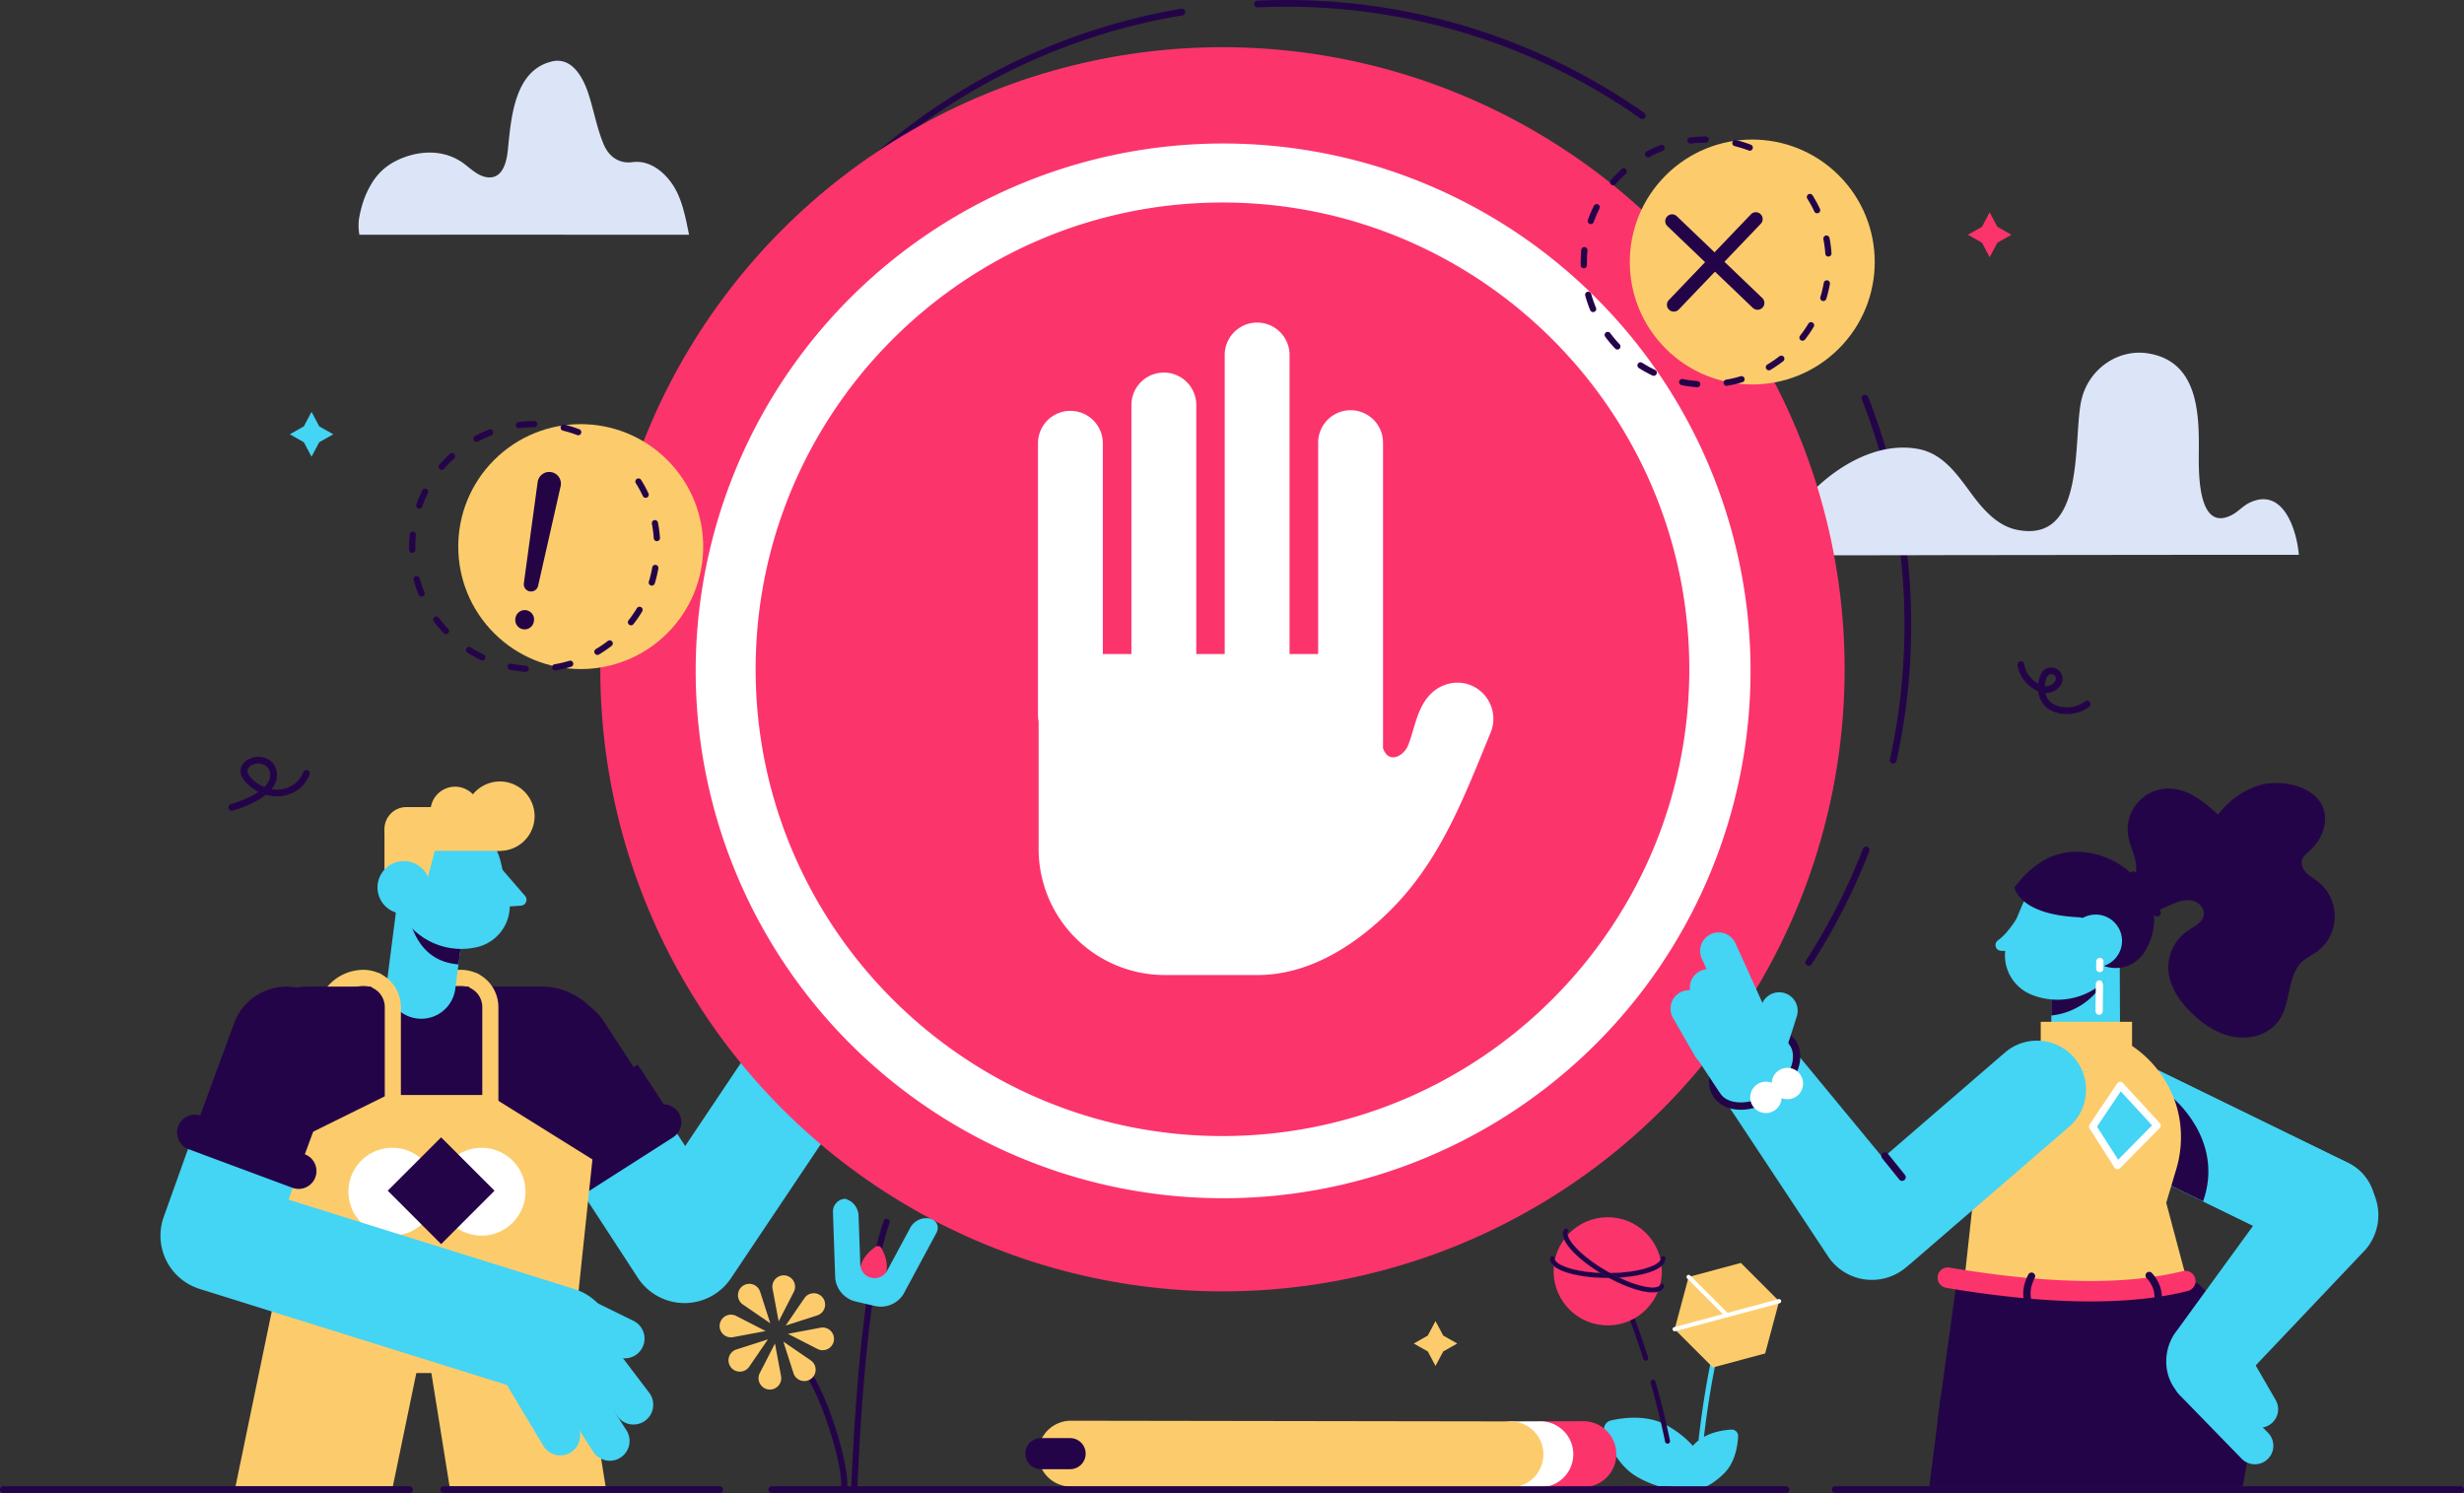 <svg xmlns="http://www.w3.org/2000/svg" viewBox="0 0 1981.44 1200.77"><rect x="0" y="0" width="1981.44" height="1200.77" fill="#333333" stroke="none"/><defs><style>.cls-1{fill:#44d4f4;}.cls-2{fill:#240448;}.cls-3{fill:#fc346c;}.cls-4{fill:#fccc6c;}.cls-5{fill:#fff;}.cls-6{fill:#dce5f7;}.cls-7{fill:#240444;}</style></defs><g id="Capa_2" data-name="Capa 2"><g id="_ÎÓÈ_1" data-name="—ÎÓÈ_1"><path class="cls-1" d="M1340.4,1146.33c22.43,12.57,35.37,32.11,28.91,43.63s-29.88,10.68-52.31-1.89c-15.51-8.7-23.4-26.25-26.79-36.24a7.28,7.28,0,0,1,5.3-9.45C1305.8,1140.06,1324.88,1137.63,1340.4,1146.33Z"/><path class="cls-1" d="M1386.71,1184.7c-12.66,12.83-28.28,18-34.87,11.46s-1.68-22.19,11-35c8.76-8.88,22.09-11,29.47-11.39a5.1,5.1,0,0,1,5.41,5.33C1397.37,1162.46,1395.47,1175.82,1386.71,1184.7Z"/><path class="cls-2" d="M1341,1161.07a2,2,0,0,1-2-1.61c-3.22-15.63-7.14-31.55-11.65-47.3a2,2,0,0,1,3.86-1.1c4.54,15.84,8.48,31.86,11.72,47.59a2,2,0,0,1-1.56,2.38A1.9,1.9,0,0,1,1341,1161.07Z"/><path class="cls-2" d="M1323.46,1094.36a2,2,0,0,1-1.92-1.4c-18.86-59.12-40.3-97.85-40.51-98.24a2,2,0,1,1,3.5-2c.22.38,21.85,39.44,40.84,99a2,2,0,0,1-1.3,2.53A2.15,2.15,0,0,1,1323.46,1094.36Z"/><circle class="cls-3" cx="1292.89" cy="1022.48" r="43.51" transform="translate(167.26 2226.63) rotate(-85.27)"/><path class="cls-1" d="M1368,1159.47l-.24,0a2,2,0,0,1-1.76-2.22c5.43-47.11,14-87.7,25.62-120.64a2,2,0,1,1,3.79,1.33c-11.47,32.66-20,72.95-25.42,119.77A2,2,0,0,1,1368,1159.47Z"/><polygon class="cls-4" points="1430.72 1046.49 1399.95 1015.72 1357.93 1026.98 1346.67 1069.01 1377.43 1099.77 1419.46 1088.51 1430.72 1046.49"/><path class="cls-5" d="M1292.89,1027.52c-22.45,0-46.3-5.37-46.3-15.32a1.69,1.69,0,0,1,3.38,0c0,5.65,17.63,11.94,42.92,11.94s42.91-6.29,42.91-11.94a1.7,1.7,0,0,1,3.39,0C1339.19,1022.15,1315.33,1027.52,1292.89,1027.52Z"/><path class="cls-2" d="M1292.89,1027.84c-22.6,0-46.62-5.48-46.62-15.64a2,2,0,0,1,4,0c0,4.85,16.21,11.62,42.6,11.62s42.6-6.77,42.6-11.62a2,2,0,1,1,4,0C1339.5,1022.36,1315.49,1027.84,1292.89,1027.84Z"/><path class="cls-5" d="M1328.94,1039.12a40.09,40.09,0,0,1-8.86-1.16c-8.75-2-19.32-6.46-29.79-12.49-19.44-11.21-37.42-27.78-32.45-36.4a1.69,1.69,0,0,1,2.93,1.69c-2.82,4.89,9.31,19.14,31.21,31.78,10.18,5.87,20.43,10.18,28.86,12.12,7.45,1.72,12.93,1.33,14.28-1a1.69,1.69,0,0,1,2.93,1.69C1336.6,1037.85,1333.5,1039.12,1328.94,1039.12Z"/><path class="cls-2" d="M1328.93,1039.44a40.66,40.66,0,0,1-8.93-1.17c-8.77-2-19.38-6.48-29.86-12.53-19.58-11.29-37.65-28-32.57-36.83a2,2,0,0,1,3.48,2c-2.43,4.2,8.23,18.16,31.09,31.34,10.16,5.86,20.37,10.15,28.77,12.09,8.74,2,12.93.88,13.94-.86a2,2,0,1,1,3.48,2C1336.82,1038.11,1333.62,1039.44,1328.93,1039.44Z"/><path class="cls-5" d="M1346.67,1070.7a1.7,1.7,0,0,1-.44-3.33l84-22.52a1.69,1.69,0,0,1,.88,3.27l-84.05,22.52A1.72,1.72,0,0,1,1346.67,1070.7Z"/><path class="cls-5" d="M1388.69,1059.44a1.68,1.68,0,0,1-1.19-.5l-30.77-30.76a1.69,1.69,0,0,1,2.4-2.39l30.76,30.76a1.7,1.7,0,0,1-1.2,2.89Z"/><path class="cls-2" d="M1320.54,95.67a2.63,2.63,0,0,1-1.55-.5A494.59,494.59,0,0,0,1033.86,5.44c-7.46,0-15,.17-22.45.49a2.72,2.72,0,1,1-.24-5.43c7.52-.33,15.15-.5,22.69-.5A499.91,499.91,0,0,1,1322.1,90.72a2.72,2.72,0,0,1-1.56,5Z"/><path class="cls-2" d="M1033.86,1006.08A503.09,503.09,0,0,1,949.89,7a2.72,2.72,0,1,1,.91,5.36C710.59,52.7,536.26,259.07,536.26,503c0,274.38,223.22,497.61,497.6,497.61a2.72,2.72,0,1,1,0,5.43Z"/><path class="cls-2" d="M1454.5,776.76a2.68,2.68,0,0,1-1.47-.44,2.72,2.72,0,0,1-.81-3.76,496.83,496.83,0,0,0,45.89-90,2.72,2.72,0,0,1,5.07,2,502.56,502.56,0,0,1-46.39,91A2.71,2.71,0,0,1,1454.5,776.76Z"/><path class="cls-2" d="M1522.42,614.11a2.44,2.44,0,0,1-.59-.07,2.71,2.71,0,0,1-2.06-3.24A500.87,500.87,0,0,0,1531.46,503a495.4,495.4,0,0,0-34.24-181.78,2.72,2.72,0,0,1,5.06-2A500.85,500.85,0,0,1,1536.9,503,505.9,505.9,0,0,1,1525.07,612,2.72,2.72,0,0,1,1522.42,614.11Z"/><path class="cls-4" d="M260.78,899.75a6.48,6.48,0,0,1-6.48-6.48V818a38.07,38.07,0,0,1,38-38,30.17,30.17,0,0,1,13.74,3.32,6.48,6.48,0,0,1-5.93,11.52,16.88,16.88,0,0,0-7.81-1.88A25.09,25.09,0,0,0,267.26,818v75.27A6.48,6.48,0,0,1,260.78,899.75Z"/><path class="cls-4" d="M339.19,899.75a6.48,6.48,0,0,1-6.47-6.48V780h38a30.17,30.17,0,0,1,13.74,3.32,6.48,6.48,0,1,1-5.93,11.52,16.85,16.85,0,0,0-7.81-1.88H345.67V893.27A6.48,6.48,0,0,1,339.19,899.75Z"/><polygon class="cls-4" points="338.75 1053.63 338.96 1054.91 341.6 1071.37 361.52 1195.42 486.99 1195.42 461.07 1033.98 338.75 1053.63"/><polygon class="cls-4" points="189.4 1195.42 315.91 1195.42 341.6 1071.37 344.76 1056.12 338.96 1054.91 223.44 1031.01 189.4 1195.42"/><path class="cls-1" d="M550.48,1048h-.28a44.87,44.87,0,0,1-37.31-20.36L461.61,949a44.88,44.88,0,0,1,75.19-49L551,921.71,662.46,755.36a44.88,44.88,0,1,1,74.57,50L587.77,1028.08A44.88,44.88,0,0,1,550.48,1048Z"/><rect class="cls-2" x="440.04" y="876.4" width="89.76" height="52.3" transform="matrix(0.84, -0.55, 0.55, 0.84, -414.26, 411.41)"/><path class="cls-2" d="M455.23,967a14.37,14.37,0,0,1-7.75-26.47l78.32-50.06a14.36,14.36,0,1,1,15.47,24.2L463,964.72A14.28,14.28,0,0,1,455.23,967Z"/><path class="cls-2" d="M470.68,925.53A44.85,44.85,0,0,1,433,905.16l-22.15-34a44.88,44.88,0,1,1,75.18-49l22.16,34a44.89,44.89,0,0,1-37.55,69.4Z"/><path class="cls-4" d="M391.54,1104.25H294a53.86,53.86,0,0,1,0-107.71h97.58a53.86,53.86,0,1,1,0,107.71Z"/><path class="cls-2" d="M225.48,1037.22H457.57l31.95-179.34a54.79,54.79,0,0,0-53.93-64.4H247.46a54.79,54.79,0,0,0-53.94,64.4Z"/><polygon class="cls-4" points="220.46 1063.52 462.59 1063.52 476.42 932.5 393.27 880.65 311.58 880.65 206.63 932.5 220.46 1063.52"/><path class="cls-1" d="M335.24,819.11a27.58,27.58,0,0,0,30.89-23.87l2.53-19.63L370,765.5l4.45-34.72,2.12-16.49a27.6,27.6,0,0,0-23.86-30.9,28.35,28.35,0,0,0-3.56-.22,27.57,27.57,0,0,0-27.35,24.09L318.59,732l-4.31,33.53-2.91,22.71A27.61,27.61,0,0,0,335.24,819.11Z"/><path class="cls-2" d="M327.38,732.49c5.2,24,16.87,41.23,41.28,43.12L370,765.5l4.45-34.72,2.12-16.49a27.6,27.6,0,0,0-23.86-30.9,28.35,28.35,0,0,0-3.56-.22,27.57,27.57,0,0,0-27.35,24.09Z"/><path class="cls-1" d="M383.57,761.73h0a34.06,34.06,0,0,0,25.49-40.88l-6.38-27.51a44.88,44.88,0,0,0-53.86-33.59h0a44.88,44.88,0,0,0-33.59,53.86l1.49,6.43A55.71,55.71,0,0,0,383.57,761.73Z"/><path class="cls-1" d="M399.53,694.3l22.7,26.23a4.75,4.75,0,0,1-3.3,7.85l-19.52,1.24Z"/><circle class="cls-4" cx="402.01" cy="656.38" r="27.92" transform="translate(-266.97 275.7) rotate(-28.87)"/><circle class="cls-4" cx="364.54" cy="655.97" r="19.74" transform="matrix(0.29, -0.96, 0.96, 0.29, -369.47, 812.22)"/><path class="cls-4" d="M326.77,684.3h72.76a17.58,17.58,0,0,0,17.59-17.59h0a17.59,17.59,0,0,0-17.59-17.59H326.77a17.59,17.59,0,0,0-17.59,17.59h0A17.58,17.58,0,0,0,326.77,684.3Z"/><polygon class="cls-4" points="309.18 719.2 340.59 719.2 354.19 666.56 309.18 666.56 309.18 719.2"/><circle class="cls-1" cx="324.74" cy="713.7" r="21.18" transform="translate(-153.97 92.69) rotate(-13.16)"/><polygon class="cls-1" points="365.85 1040.28 360.75 1086.75 344.45 1086.75 365.85 1040.28"/><path class="cls-4" d="M360.75,1089.69h-16.3a2.94,2.94,0,1,1,0-5.88h13.66l4.81-43.85a2.95,2.95,0,0,1,5.86.64l-5.11,46.47A2.94,2.94,0,0,1,360.75,1089.69Z"/><path class="cls-1" d="M463.09,1058.73h0Z"/><path class="cls-2" d="M463.09,1061.68H408a2.95,2.95,0,0,1,0-5.89h55.14a2.95,2.95,0,1,1,0,5.89Z"/><circle class="cls-5" cx="387.29" cy="958.41" r="35.33" transform="translate(-227.38 127.31) rotate(-14.48)"/><circle class="cls-5" cx="315.49" cy="958.41" r="35.33" transform="translate(-214.87 100.04) rotate(-13.49)"/><rect class="cls-2" x="324.37" y="927.28" width="60.72" height="60.72" transform="translate(1282.72 1383.96) rotate(135)"/><path class="cls-1" d="M726.91,805.71a15.9,15.9,0,0,1-13.16-24.8l36.82-54.5a15.9,15.9,0,1,1,26.35,17.8l-36.82,54.5A15.87,15.87,0,0,1,726.91,805.71Z"/><path class="cls-1" d="M710.16,778.25a15.91,15.91,0,0,1-13.47-24.33L737.29,689a15.9,15.9,0,0,1,27,16.86l-40.59,64.92A15.88,15.88,0,0,1,710.16,778.25Z"/><path class="cls-1" d="M687.1,763.84a15.91,15.91,0,0,1-14.05-23.32l29.21-55.41a15.9,15.9,0,1,1,28.13,14.83l-29.21,55.41A15.91,15.91,0,0,1,687.1,763.84Z"/><path class="cls-1" d="M676.7,779.83a15.89,15.89,0,0,1-12.92-6.62l-16.31-22.7a15.9,15.9,0,0,1,4.95-23l24.44-14.14a15.9,15.9,0,0,1,15.92,27.53l-9.24,5.35,6.06,8.44a15.9,15.9,0,0,1-12.9,25.18Z"/><path class="cls-1" d="M701.72,781.57a2.68,2.68,0,0,1-.62-.07,2.94,2.94,0,0,1-2.26-3.49c0-.14,1.54-7.87-3-14.53-3.31-4.92-9.1-8.16-17.19-9.64a2.94,2.94,0,0,1-1.22-5.26l12.39-9.16A13.2,13.2,0,0,0,682,715.61h-1.91a2.95,2.95,0,0,1,0-5.89H682a19.09,19.09,0,0,1,11.35,34.43l-7.4,5.47c6.61,2.19,11.59,5.76,14.86,10.65a26.71,26.71,0,0,1,3.77,19A3,3,0,0,1,701.72,781.57Z"/><path class="cls-4" d="M400.78,899.75H339.19a6.48,6.48,0,0,1,0-13h48.64V810a17.05,17.05,0,0,0-9.29-15.21,6.48,6.48,0,0,1,5.93-11.52A30,30,0,0,1,400.78,810Z"/><path class="cls-4" d="M315.89,899.75a6.48,6.48,0,0,1-6.47-6.48V810a17.05,17.05,0,0,0-9.29-15.21,6.48,6.48,0,1,1,5.93-11.52A30,30,0,0,1,322.37,810v83.24A6.48,6.48,0,0,1,315.89,899.75Z"/><path class="cls-1" d="M448.49,1124.44a45,45,0,0,1-13.4-2l-274.54-85.81a44.88,44.88,0,0,1-28.87-58l24.43-68.22a44.88,44.88,0,0,1,84.51,30.25L232,964.86l229.92,71.86a44.88,44.88,0,0,1-13.38,87.72Z"/><rect class="cls-2" x="181.23" y="856.1" width="52.3" height="89.76" transform="translate(-709.86 785.03) rotate(-69.83)"/><path class="cls-2" d="M216.39,921.32A44.92,44.92,0,0,1,174.27,861l14-38.08a44.88,44.88,0,0,1,84.25,31l-14,38.07A44.9,44.9,0,0,1,216.39,921.32Z"/><path class="cls-2" d="M240.17,956.19a14.4,14.4,0,0,1-5-.9l-83.82-31.16a14.37,14.37,0,0,1,10-26.93l83.81,31.16a14.37,14.37,0,0,1-5,27.83Z"/><path class="cls-1" d="M450.59,1170.53a15.89,15.89,0,0,1-13.65-7.74l-33.8-56.42A15.9,15.9,0,0,1,430.42,1090l33.8,56.42a15.92,15.92,0,0,1-13.63,24.08Z"/><path class="cls-1" d="M490.4,1174.81a15.88,15.88,0,0,1-13.36-7.26l-41.64-64.26A15.9,15.9,0,0,1,462.09,1086l41.64,64.26a15.91,15.91,0,0,1-13.33,24.55Z"/><path class="cls-1" d="M509.42,1145.68a15.87,15.87,0,0,1-12.68-6.3l-37.84-49.92a15.9,15.9,0,1,1,25.34-19.21l37.84,49.92a15.91,15.91,0,0,1-12.66,25.51Z"/><path class="cls-1" d="M502.39,1092.47a15.76,15.76,0,0,1-7-1.63L459.05,1073a15.9,15.9,0,1,1,14-28.55l36.35,17.83a15.9,15.9,0,0,1-7,30.18Z"/><path class="cls-6" d="M1809.17,404.22c-5.49,2.58-9.27,7.35-14.67,10.09-28,14.19-26.4-37-26.29-51.82.25-31.15-1.1-71.18-39.84-78.12-24.7-4.42-48.36,12.12-54.39,36.5-7.55,30.52,4.57,117-52.29,105.17-15.14-3.14-26.42-15.6-35.64-28-11.68-15.72-23.1-33.26-43.77-37-31.33-5.65-63,12.44-84.43,33.86-14.27,14.24-25.47,32.54-32.65,51.38a3.18,3.18,0,0,1-.14.37l60.53-.07q40.11,0,80.23-.13c22.81,0,282.82-.38,282.82-.2C1847.05,427,1836.38,391.41,1809.17,404.22Z"/><path class="cls-6" d="M554.09,188.8s-213.7-.1-213.93,0H289a43.76,43.76,0,0,1-.57-10h0c0-.27,0-.54.05-.81s0-.45,0-.52a91.41,91.41,0,0,1,2.95-13.19A71.56,71.56,0,0,1,299.21,147a46.74,46.74,0,0,1,15.94-15.81,63.34,63.34,0,0,1,21-7.67c12.13-2.09,24.7-.28,35.31,6.94,6.38,4.35,12.28,11.06,20.32,12.1,12.29,1.6,15.53-11.93,16.53-21.3C411,96,413.09,56.68,443.86,49.42a17.6,17.6,0,0,1,13.94,2.22c7.65,4.81,12.49,15,15.26,23.38,4.46,13.52,6.91,28.17,12.48,41.26,4.13,9.69,12.32,15.57,23.08,14.13a25.8,25.8,0,0,1,10.43.75c7.66,2.14,14.38,7.56,19.44,14a52.19,52.19,0,0,1,4.76,7.21C549.16,163.15,551.68,176.74,554.09,188.8Z"/><path class="cls-2" d="M578.68,1200.77h-222a2.72,2.72,0,1,1,0-5.44h222a2.72,2.72,0,1,1,0,5.44Z"/><path class="cls-2" d="M1978.72,1200.77H1475.83a2.72,2.72,0,1,1,0-5.44h502.89a2.72,2.72,0,0,1,0,5.44Z"/><path class="cls-2" d="M1436.21,1200.77H1305.72a2.72,2.72,0,0,1,0-5.44h130.49a2.72,2.72,0,1,1,0,5.44Z"/><path class="cls-2" d="M1662,574.32c-9.36,0-18.48-4.19-21.74-13.23a22.66,22.66,0,0,1-1.17-5.08,28.1,28.1,0,0,1-10.46-7.79,25.12,25.12,0,0,1-6.2-13.47,2.72,2.72,0,0,1,5.42-.49,19.86,19.86,0,0,0,4.9,10.42,24.92,24.92,0,0,0,6.34,5.3,26.89,26.89,0,0,1,.42-2.77c.84-4.25,2.5-7.15,5.07-8.85a9.07,9.07,0,0,1,13.9,9.35,11,11,0,0,1-3.48,5.83,13.84,13.84,0,0,1-10.18,3.79,16.27,16.27,0,0,0,.56,1.91c3.6,10,16.48,11,24.48,8.44l.81-.27a20.79,20.79,0,0,0,6-3.28,2.72,2.72,0,0,1,3.4,4.25,26.27,26.27,0,0,1-7.56,4.15l-1,.34A31.7,31.7,0,0,1,1662,574.32Zm-17.61-22.48.57,0a8.31,8.31,0,0,0,6.36-2.35,5.75,5.75,0,0,0,1.83-2.91,3.63,3.63,0,0,0-5.56-3.74c-1.29.85-2.21,2.66-2.75,5.38A25.07,25.07,0,0,0,1644.36,551.84Z"/><path class="cls-2" d="M186.4,652.07a2.72,2.72,0,0,1-.78-5.33c4.51-1.34,14.64-4.71,22.24-9.92a34.82,34.82,0,0,1-10.08-7.61c-3.48-3.79-4.87-7.51-4.12-11.06.65-3.14,3-5.89,6.72-7.73a16.61,16.61,0,0,1,14.57-.11,13.64,13.64,0,0,1,7.48,10c1,5.51-.76,10.28-4.06,14.35a26.22,26.22,0,0,0,8.66,0A22,22,0,0,0,243.89,621a2.72,2.72,0,1,1,5,2.14C245,632.38,237.52,638.35,228,640a31.87,31.87,0,0,1-14.16-.84c-8.13,6.64-19.88,10.81-26.62,12.81A2.53,2.53,0,0,1,186.4,652.07Zm21.44-38a11.28,11.28,0,0,0-5,1.17c-1,.5-3.41,1.9-3.84,4s1.28,4.6,2.81,6.27A29.53,29.53,0,0,0,212.56,633c3.36-3.36,5.34-7.29,4.53-11.73a8.26,8.26,0,0,0-4.57-6.08A10.56,10.56,0,0,0,207.84,614.11Z"/><path class="cls-2" d="M329.26,1200.77H2.72a2.72,2.72,0,1,1,0-5.44H329.26a2.72,2.72,0,1,1,0,5.44Z"/><circle class="cls-3" cx="983.05" cy="538.28" r="500.32"/><path class="cls-5" d="M983.05,963.68a424.13,424.13,0,1,1,165.6-33.44A422.72,422.72,0,0,1,983.05,963.68Zm0-800.81c-207,0-375.4,168.41-375.4,375.41s168.4,375.4,375.4,375.4,375.41-168.41,375.41-375.4S1190.05,162.87,983.05,162.87Z"/><path class="cls-5" d="M1182.86,551.15c-10.87-4.47-23.22-1.65-31.66,6.31-11.6,10.94-13.28,27.7-18.8,41.83-3.17,8.11-14.53,15.17-19.62,4.05a15.72,15.72,0,0,1-.61-1.53V356a26.08,26.08,0,0,0-52.16,0V526h-23V285a26.08,26.08,0,0,0-52.15,0V526H962V325.72a26.08,26.08,0,0,0-52.16,0V526H886.85V356a26.08,26.08,0,0,0-52.15,0V575a26.38,26.38,0,0,0,.52,5.21V682.73A101.44,101.44,0,0,0,936.66,784.17h74.59c42.54,0,80.63-25.13,109.34-54.62,38.8-39.85,57.47-90.26,78.11-140.36A29.14,29.14,0,0,0,1182.86,551.15Z"/><path class="cls-4" d="M1633.56,929.42a38.76,38.76,0,1,1-71.41-30.18c8.33-19.72,67.49-48.94,67.49-48.94C1646.16,863.91,1641.89,909.7,1633.56,929.42Z"/><path class="cls-1" d="M1870.81,1010.16a39.27,39.27,0,0,1-17.27-4l-150.43-73.41a39.46,39.46,0,1,1,34.6-70.92l150.44,73.41a39.46,39.46,0,0,1-17.34,74.92Z"/><path class="cls-1" d="M1703.11,932.75l8,3.9,68.17,33.26,74.28,36.25a39.45,39.45,0,0,0,34.61-70.91l-150.44-73.42a39.46,39.46,0,1,0-34.6,70.92Z"/><path class="cls-2" d="M1711.09,936.65l60.55,29.54c17.67-50.06-25.47-84.21-25.47-84.21Z"/><path class="cls-4" d="M1572.4,1096.21h203.89L1742,967.36l8.07-27.08c7.24-24.3,4.06-50.71-9.51-72.12-.46-.74-.94-1.47-1.42-2.19-15.26-22.71-38.73-37.09-64.79-37.09-21.31,0-40.87,9.6-55.63,25.5a93.41,93.41,0,0,0-8.45,10.57,108.6,108.6,0,0,0-18.39,52.72Z"/><path class="cls-2" d="M1810.86,1127.66c-2.67-34.86-12.77-67.93-43.94-95.92-49.62,22.72-95.76,12.28-193-4.21L1558.26,1141Z"/><path class="cls-3" d="M1681.07,1046.68c-34.1,0-73-3.67-116.31-11a8.25,8.25,0,0,1,2.76-16.26c79.08,13.41,142.35,14.36,188,2.81a8.25,8.25,0,0,1,4,16C1737.22,1043.86,1711,1046.68,1681.07,1046.68Z"/><path class="cls-2" d="M1654.66,1069.46l3.9,20.42,1.2,6.33,7.44,39,2.7,14.13,8.75,45.87h124.93s4-23.29,6.81-35.41c2.32-10.15,4.49-20.49,5.51-28.5.63-4.89.84-8.92.39-11.48l-6.41-2-2.15-.69-9.13-2.83L1742,1096.69l-1.55-.48-21.35-6.65-19.52-6.08-10-3.12-.82-.25Z"/><polygon class="cls-2" points="1551.52 1195.22 1699 1195.22 1705.02 1167.29 1712.44 1132.84 1714.59 1122.82 1713.24 1132.8 1714.6 1122.78 1718.22 1096.21 1719.13 1089.56 1721.86 1069.46 1688.82 1080.11 1687.49 1080.54 1658.56 1089.88 1638.88 1096.21 1560.98 1121.32 1560.86 1121.36 1559.61 1131.25 1558.39 1140.95 1551.52 1195.22"/><path class="cls-1" d="M1767,1128.51c10.46,1.94,21.78-2.22,29.62-12.09l105.53-111.3a42.4,42.4,0,0,0-63.3-56.42l-88.3,121.4c-11.93,15-11.29,37.55,1.44,50.34A28.52,28.52,0,0,0,1767,1128.51Z"/><path class="cls-1" d="M1813.26,1177.65a14.83,14.83,0,0,1-10.66-4.5l-50-51.34a14.88,14.88,0,1,1,21.32-20.75l50,51.34a14.88,14.88,0,0,1-10.66,25.25Z"/><path class="cls-1" d="M1817.11,1148.27a14.89,14.89,0,0,1-12.9-7.44l-25.37-43.92a14.88,14.88,0,0,1,25.77-14.88l25.37,43.91a14.89,14.89,0,0,1-12.87,22.33Z"/><path class="cls-1" d="M1649.38,753l.08,16.62.11,26.06,0,9,0,3.76v.06l0,8.22.08,17.93a27.61,27.61,0,1,0,55.22-.24l-.11-22.9-.08-18.54-.14-30.37-.05-9.81a27.15,27.15,0,0,0-.93-7,27.49,27.49,0,0,0-23.25-20.29,28,28,0,0,0-3.55-.21A27.6,27.6,0,0,0,1649.38,753Z"/><path class="cls-2" d="M1649.38,753l.08,16.62.11,26.06,0,9,0,3.76v.06l0,8.22a55.72,55.72,0,0,0,45.79-34.29l2.49-6.1a44.76,44.76,0,0,0-9.59-48.59,27.59,27.59,0,0,0-7.95-2.22,28,28,0,0,0-3.55-.21A27.6,27.6,0,0,0,1649.38,753Z"/><path class="cls-1" d="M1633.43,799.87h0a34.06,34.06,0,0,1-18.59-44.44l10.72-26.13a44.88,44.88,0,0,1,58.56-24.5h0a44.89,44.89,0,0,1,24.5,58.56l-2.5,6.1A55.72,55.72,0,0,1,1633.43,799.87Z"/><path class="cls-1" d="M1627.33,729.91c-6.56,10.88-13.22,21-20.54,26.27a4.75,4.75,0,0,0-1.53,6.21,4.69,4.69,0,0,0,4,2.31l19.55.5Z"/><path class="cls-2" d="M1676.51,768.46s14.66-29.78-5.53-30.79c-47.88-2.39-51-23.9-51-23.91-.21-.14,5.75-7.15,6.1-7.53A75.47,75.47,0,0,1,1643.45,692c24.24-14.07,56.27-5.6,74.45,14.49,20.17,22.29,15.77,44.19,6.66,59.16a27.3,27.3,0,0,1-36.83,9.22Z"/><path class="cls-2" d="M1716.25,688.54c-1.56-5.31-3.85-10.43-4.78-15.89a33,33,0,0,1,34.42-38.44c14.66.86,26.82,11.13,37.79,20.89,8.69-11.18,20.61-20.12,34.27-23.82,20.46-5.54,54.11,3.39,51.63,30.08-.84,9.07-6,17.33-12.81,23.43-2.11,1.9-4.47,3.76-5.43,6.43-1.3,3.66.5,7.79,3.18,10.59s6.16,4.7,9.23,7.08a35.45,35.45,0,0,1-1,56.81c-4.71,3.38-10.34,5.64-13.9,10.36-10.63,14.12-6.17,34.42-19,48-8.69,9.24-22.71,12.15-35.12,9.53s-23.31-10.09-32.39-18.94c-9.83-9.59-18.22-21.86-18.68-35.59a36,36,0,0,1,15.5-30.4c5.35-3.62,12.46-6.86,13.1-13.29.55-5.62-4.86-10.43-10.45-11.23s-11.15,1.33-16.32,3.6c-14.76,6.47-29,14.46-44.66,18.28l3.78,1.31c-1.28,4.28-7.82,4.9-11,1.79s-3.6-8.17-2.73-12.55a28.66,28.66,0,0,1,8.45-15.25c5.56-5.22,13.4-8.42,16.77-15.27,2.55-5.17,1.92-11.34.36-16.89C1716.38,689,1716.31,688.76,1716.25,688.54Z"/><circle class="cls-1" cx="1685.3" cy="756.79" r="21.18" transform="translate(0.95 1515.7) rotate(-48.44)"/><path class="cls-2" d="M1734.63,737.08a2.92,2.92,0,0,1-2.48-1.37l-19.26-30.27a2.94,2.94,0,1,1,5-3.15l19.26,30.27a2.94,2.94,0,0,1-2.48,4.52Z"/><path class="cls-2" d="M1688.6,773.32l-.07,5.62Z"/><path class="cls-5" d="M1688.53,781.88h0a2.94,2.94,0,0,1-2.91-3l.07-5.63a2.94,2.94,0,0,1,2.94-2.9h0a2.94,2.94,0,0,1,2.91,3l-.07,5.62A2.94,2.94,0,0,1,1688.53,781.88Z"/><path class="cls-2" d="M1733.7,1057.11a2.89,2.89,0,0,1-.91-.15,2.94,2.94,0,0,1-1.89-3.71c3.3-10.09,1.78-18.18-4.79-25.46a2.94,2.94,0,0,1,4.37-3.94c8,8.88,10,19.09,6,31.23A3,3,0,0,1,1733.7,1057.11Z"/><path class="cls-2" d="M1634.72,1058.16a2.93,2.93,0,0,1-2.46-1.32c-6.57-10-7-20.38-1.22-31.78a2.94,2.94,0,1,1,5.25,2.65c-4.78,9.48-4.5,17.71.89,25.9a3,3,0,0,1-.84,4.07A2.92,2.92,0,0,1,1634.72,1058.16Z"/><rect class="cls-4" x="1641.07" y="821.8" width="73.43" height="40.26" transform="translate(3355.57 1683.85) rotate(180)"/><path class="cls-2" d="M1380.67,883.88a2.94,2.94,0,0,1-2.41-1.26c-4.51-6.43-5.18-14.88-1.9-23.81,3.15-8.55,9.62-16.58,18.21-22.6s18.34-9.38,27.45-9.44h.23c9.41,0,17,3.5,21.52,9.88A2.94,2.94,0,1,1,1439,840c-3.34-4.76-9.27-7.38-16.7-7.38h-.2c-7.92,0-16.48,3-24.1,8.36s-13.33,12.39-16.07,19.83c-2.6,7.06-2.17,13.59,1.2,18.39a3,3,0,0,1-2.41,4.64Z"/><path class="cls-1" d="M1511.88,1024.79a39.46,39.46,0,0,1-25.8-69.32l126.18-108.93a39.45,39.45,0,1,1,51.56,59.73L1537.65,1015.2A39.29,39.29,0,0,1,1511.88,1024.79Z"/><path class="cls-1" d="M1361.55,823.25c-4.13,9.8-2.48,21.75,5.48,31.52l103.68,156.7a42.4,42.4,0,1,0,68.63-49.8l-117.22-142c-12.12-14.85-34.27-19-49.49-9.34A28.49,28.49,0,0,0,1361.55,823.25Z"/><path class="cls-1" d="M1415.77,854.23a14.88,14.88,0,0,1-13.56-8.75l-33.81-74.73a14.88,14.88,0,0,1,27.11-12.27l33.81,74.74a14.87,14.87,0,0,1-13.55,21Z"/><path class="cls-1" d="M1400.22,849.86a14.87,14.87,0,0,1-12.48-6.77l-26.46-40.65a14.87,14.87,0,0,1,24.93-16.23l26.47,40.65a14.89,14.89,0,0,1-12.46,23Z"/><path class="cls-1" d="M1375.63,856.4a14.87,14.87,0,0,1-12.91-7.47l-17.39-30.3a14.87,14.87,0,1,1,25.8-14.81l17.39,30.3a14.87,14.87,0,0,1-12.89,22.28Z"/><path class="cls-1" d="M1422.66,853.21a15.08,15.08,0,0,1-4.51-.7,14.88,14.88,0,0,1-9.67-18.69l8.16-25.68a14.88,14.88,0,0,1,28.36,9l-8.17,25.68A14.87,14.87,0,0,1,1422.66,853.21Z"/><path class="cls-2" d="M1399.78,892.51c-9.41,0-17-3.51-21.52-9.89a2.94,2.94,0,0,1,4.82-3.38c3.34,4.77,9.27,7.38,16.7,7.38h.19c7.93,0,16.49-3,24.11-8.36s13.33-12.39,16.06-19.83c2.61-7.06,2.18-13.59-1.19-18.4a2.94,2.94,0,0,1,4.82-3.38c4.51,6.43,5.18,14.89,1.9,23.82-3.15,8.55-9.62,16.57-18.21,22.6s-18.34,9.38-27.45,9.44Z"/><path class="cls-5" d="M1424.79,870.34a12.62,12.62,0,1,0,13.68-11.47A12.62,12.62,0,0,0,1424.79,870.34Z"/><path class="cls-5" d="M1407.49,881.48A12.62,12.62,0,1,0,1421.17,870,12.62,12.62,0,0,0,1407.49,881.48Z"/><path class="cls-2" d="M1529.61,949.73a3,3,0,0,1-2.3-1.1l-13.79-17.14a2.94,2.94,0,0,1,4.58-3.69l13.8,17.14a3,3,0,0,1-.45,4.14A3,3,0,0,1,1529.61,949.73Z"/><polygon class="cls-1" points="1702.81 937.37 1734.64 905.13 1705.04 872.97 1682.8 906.07 1702.81 937.37"/><polygon class="cls-1" points="1702.81 937.37 1734.64 905.13 1705.04 872.97 1682.8 906.07 1702.81 937.37"/><path class="cls-5" d="M1702.81,940.31h-.3a2.94,2.94,0,0,1-2.17-1.34l-20-31.3a3,3,0,0,1,0-3.23l22.23-33.1a3,3,0,0,1,2.22-1.3,2.92,2.92,0,0,1,2.39,1l29.6,32.16a2.94,2.94,0,0,1-.07,4.05l-31.82,32.25A3,3,0,0,1,1702.81,940.31Zm-16.49-34.2,17,26.58,27.26-27.63-25.17-27.35Z"/><path class="cls-2" d="M1688.26,791.41l-.26,21.82Z"/><path class="cls-5" d="M1688,816.17h0a2.94,2.94,0,0,1-2.9-3l.26-21.82a3,3,0,0,1,2.94-2.91h0a3,3,0,0,1,2.9,3l-.26,21.82A2.94,2.94,0,0,1,1688,816.17Z"/><path class="cls-3" d="M1239.31,1196.1a26.51,26.51,0,0,1-.07-53l34.64-.09h.07a26.51,26.51,0,0,1,.07,53l-34.64.09Z"/><path class="cls-5" d="M1215.36,1196.16a26.51,26.51,0,0,1-.07-53l24-.07h.07a26.51,26.51,0,0,1,.07,53l-24,.06Z"/><path class="cls-4" d="M1215.36,1196.16h0l-354.81-.55a26.51,26.51,0,0,1,0-53h0l354.81.56a26.51,26.51,0,0,1,0,53Z"/><path class="cls-2" d="M860.55,1181.6h-24a12.51,12.51,0,0,1,0-25h24a12.5,12.5,0,0,1,0,25Z"/><circle class="cls-4" cx="466.99" cy="439.61" r="98.49" transform="translate(-174.07 458.97) rotate(-45)"/><path class="cls-2" d="M422.61,540.33h-.18a102.62,102.62,0,0,1-12.26-1.66,2.5,2.5,0,0,1,1-4.91,96.62,96.62,0,0,0,11.64,1.58,2.5,2.5,0,0,1-.18,5Zm24.05-1.14a2.5,2.5,0,0,1-.42-5,97.39,97.39,0,0,0,11.44-2.68,2.5,2.5,0,1,1,1.44,4.78,98.82,98.82,0,0,1-12,2.83A2,2,0,0,1,446.66,539.19Zm-58.87-8.06a2.42,2.42,0,0,1-1.07-.24,101.09,101.09,0,0,1-10.83-6,2.5,2.5,0,1,1,2.68-4.22,96.48,96.48,0,0,0,10.3,5.69,2.5,2.5,0,0,1-1.08,4.75Zm92.64-4.42a2.5,2.5,0,0,1-1.28-4.65,96.57,96.57,0,0,0,9.7-6.63,2.5,2.5,0,0,1,3.07,3.94,99.49,99.49,0,0,1-10.21,7A2.48,2.48,0,0,1,480.43,526.71ZM358.63,510a2.48,2.48,0,0,1-1.81-.78,102.53,102.53,0,0,1-8-9.45,2.5,2.5,0,0,1,4-3,97.14,97.14,0,0,0,7.57,9,2.49,2.49,0,0,1-1.81,4.22Zm148.82-7.09a2.51,2.51,0,0,1-2-4.05,97.16,97.16,0,0,0,6.68-9.67,2.5,2.5,0,1,1,4.28,2.59,101,101,0,0,1-7,10.17A2.51,2.51,0,0,1,507.45,502.92ZM339,479.86a2.5,2.5,0,0,1-2.31-1.55,98.36,98.36,0,0,1-4-11.69,2.5,2.5,0,1,1,4.81-1.33,99.11,99.11,0,0,0,3.83,11.11,2.49,2.49,0,0,1-1.35,3.26A2.45,2.45,0,0,1,339,479.86ZM524.15,471a2.31,2.31,0,0,1-.73-.11,2.49,2.49,0,0,1-1.66-3.12,95,95,0,0,0,2.74-11.43,2.5,2.5,0,0,1,4.93.87,100.61,100.61,0,0,1-2.89,12A2.5,2.5,0,0,1,524.15,471ZM331.51,444.64A2.49,2.49,0,0,1,329,442.2c0-.86,0-1.73,0-2.59,0-3.26.16-6.54.47-9.76a2.5,2.5,0,0,1,5,.47c-.3,3.07-.45,6.19-.45,9.29q0,1.23,0,2.46a2.5,2.5,0,0,1-2.43,2.57Zm196.71-9.4a2.5,2.5,0,0,1-2.49-2.33,96.83,96.83,0,0,0-1.52-11.66,2.5,2.5,0,0,1,4.91-.95,104.76,104.76,0,0,1,1.6,12.27,2.5,2.5,0,0,1-2.33,2.66ZM337.16,409.07a2.51,2.51,0,0,1-2.35-3.34,100.8,100.8,0,0,1,4.86-11.38,2.5,2.5,0,0,1,4.47,2.24,95.31,95.31,0,0,0-4.62,10.82A2.51,2.51,0,0,1,337.16,409.07Zm182.05-8.69a2.51,2.51,0,0,1-2.27-1.44,94.56,94.56,0,0,0-5.63-10.32,2.5,2.5,0,1,1,4.24-2.66,101,101,0,0,1,5.92,10.86,2.5,2.5,0,0,1-2.26,3.56Zm-164-22.45a2.46,2.46,0,0,1-1.63-.6,2.5,2.5,0,0,1-.27-3.53,103,103,0,0,1,8.62-8.86,2.5,2.5,0,0,1,3.37,3.69,98.84,98.84,0,0,0-8.2,8.43A2.46,2.46,0,0,1,355.26,377.93Zm28-22.57a2.5,2.5,0,0,1-1.19-4.7,101.68,101.68,0,0,1,11.22-5.19,2.5,2.5,0,1,1,1.82,4.66,95.23,95.23,0,0,0-10.66,4.93A2.56,2.56,0,0,1,383.3,355.36Zm81.75-5.31a2.5,2.5,0,0,1-.89-.16,94,94,0,0,0-11.22-3.51,2.5,2.5,0,1,1,1.19-4.85,101.52,101.52,0,0,1,11.81,3.68,2.5,2.5,0,0,1-.89,4.84Zm-47.47-5.66a2.5,2.5,0,0,1-.31-5,103.37,103.37,0,0,1,12.34-.79h0a2.5,2.5,0,1,1,0,5,97.48,97.48,0,0,0-11.73.75A1.62,1.62,0,0,1,417.58,344.39Z"/><path class="cls-7" d="M426,475.62a5.83,5.83,0,0,1-4.74-6.52l11.1-81.42A9.4,9.4,0,1,1,450.85,391l-18.13,80.15A5.82,5.82,0,0,1,426,475.62Zm-5.46,30.44a7.52,7.52,0,0,1-6.06-8.74l.08-.45a7.52,7.52,0,1,1,14.8,2.68l-.08.45A7.52,7.52,0,0,1,420.54,506.06Z"/><circle class="cls-4" cx="1409.09" cy="210.72" r="98.49" transform="translate(263.71 1058.1) rotate(-45)"/><path class="cls-2" d="M1364.71,311.44h-.18a102.64,102.64,0,0,1-12.26-1.67,2.5,2.5,0,1,1,1-4.9,96.62,96.62,0,0,0,11.64,1.58,2.5,2.5,0,0,1-.18,5Zm24-1.14a2.5,2.5,0,0,1-.42-5,95.46,95.46,0,0,0,11.44-2.69,2.5,2.5,0,0,1,1.44,4.79,98.82,98.82,0,0,1-12,2.83A3,3,0,0,1,1388.76,310.3Zm-58.87-8.05a2.56,2.56,0,0,1-1.07-.24,102.87,102.87,0,0,1-10.83-6,2.5,2.5,0,1,1,2.68-4.22,94.67,94.67,0,0,0,10.3,5.68,2.5,2.5,0,0,1-1.08,4.76Zm92.64-4.43a2.49,2.49,0,0,1-1.28-4.64,97.82,97.82,0,0,0,9.7-6.64,2.5,2.5,0,0,1,3.07,3.95,104,104,0,0,1-10.21,7A2.47,2.47,0,0,1,1422.53,297.82Zm-121.8-16.69a2.48,2.48,0,0,1-1.81-.78,99.59,99.59,0,0,1-8-9.46,2.5,2.5,0,0,1,4-3,96.76,96.76,0,0,0,7.57,9,2.51,2.51,0,0,1-.09,3.54A2.48,2.48,0,0,1,1300.73,281.13Zm148.82-7.1a2.49,2.49,0,0,1-2-4,96.74,96.74,0,0,0,6.69-9.67,2.5,2.5,0,1,1,4.28,2.58,101.27,101.27,0,0,1-7,10.18A2.47,2.47,0,0,1,1449.55,274ZM1281.08,251a2.5,2.5,0,0,1-2.31-1.54,100.24,100.24,0,0,1-4-11.69,2.5,2.5,0,0,1,4.82-1.34,97.75,97.75,0,0,0,3.83,11.11,2.5,2.5,0,0,1-1.35,3.27A2.44,2.44,0,0,1,1281.08,251Zm185.17-8.84a2.64,2.64,0,0,1-.73-.11,2.5,2.5,0,0,1-1.66-3.12,95.49,95.49,0,0,0,2.74-11.43,2.5,2.5,0,0,1,4.93.86,102.74,102.74,0,0,1-2.89,12A2.5,2.5,0,0,1,1466.25,242.13Zm-192.64-26.38a2.5,2.5,0,0,1-2.5-2.43c0-.86,0-1.73,0-2.59,0-3.26.16-6.54.47-9.77a2.5,2.5,0,1,1,5,.48c-.29,3.07-.44,6.19-.44,9.29q0,1.23,0,2.46a2.49,2.49,0,0,1-2.43,2.56Zm196.71-9.39a2.5,2.5,0,0,1-2.49-2.33,96.83,96.83,0,0,0-1.52-11.66,2.5,2.5,0,1,1,4.9-1,102.53,102.53,0,0,1,1.61,12.26,2.51,2.51,0,0,1-2.33,2.67Zm-191.06-26.17a2.51,2.51,0,0,1-2.36-3.34,102.66,102.66,0,0,1,4.86-11.38,2.5,2.5,0,0,1,4.47,2.24,97.15,97.15,0,0,0-4.62,10.82A2.49,2.49,0,0,1,1279.26,180.19Zm182-8.69a2.51,2.51,0,0,1-2.27-1.44,94.56,94.56,0,0,0-5.63-10.32,2.5,2.5,0,1,1,4.24-2.66,101.84,101.84,0,0,1,5.92,10.86,2.49,2.49,0,0,1-1.2,3.32A2.55,2.55,0,0,1,1461.31,171.5Zm-164-22.45a2.5,2.5,0,0,1-1.89-4.13,103.08,103.08,0,0,1,8.62-8.87,2.5,2.5,0,1,1,3.36,3.7,97.27,97.27,0,0,0-8.19,8.43A2.47,2.47,0,0,1,1297.35,149.05Zm28.05-22.57a2.51,2.51,0,0,1-1.19-4.71,101.61,101.61,0,0,1,11.22-5.18,2.5,2.5,0,1,1,1.82,4.66,94.42,94.42,0,0,0-10.67,4.93A2.49,2.49,0,0,1,1325.4,126.48Zm81.75-5.31a2.51,2.51,0,0,1-.89-.17,95.42,95.42,0,0,0-11.23-3.5,2.5,2.5,0,0,1,1.19-4.86,101.13,101.13,0,0,1,11.82,3.69,2.5,2.5,0,0,1-.89,4.84Zm-47.48-5.66a2.5,2.5,0,0,1-.3-5,101.29,101.29,0,0,1,12.33-.79h0a2.5,2.5,0,0,1,0,5,95.47,95.47,0,0,0-11.73.75Z"/><path class="cls-2" d="M1413.34,249.14a5.51,5.51,0,0,1-3.81-1.53l-68.76-65.83a5.5,5.5,0,0,1,7.6-7.95l68.77,65.84a5.5,5.5,0,0,1-3.8,9.47Z"/><path class="cls-2" d="M1346,250.61a5.5,5.5,0,0,1-4-9.3l65.84-68.77a5.5,5.5,0,1,1,7.94,7.6L1350,248.91A5.49,5.49,0,0,1,1346,250.61Z"/><path class="cls-2" d="M687.11,1197.25H687a2.49,2.49,0,0,1-2.38-2.61c4.53-103.59,13.54-177.17,26-212.76a2.5,2.5,0,1,1,4.72,1.66c-12.35,35.13-21.26,108.21-25.78,211.32A2.51,2.51,0,0,1,687.11,1197.25Z"/><path class="cls-2" d="M678.72,1198.59l-.35,0a2.5,2.5,0,0,1-2.13-2.82c2.34-16.86-19.41-86.43-35.3-97.79a2.5,2.5,0,0,1,2.91-4.07c11.28,8.07,22.12,37.2,26.26,49.35,6.53,19.18,12.49,43.07,11.08,53.2A2.5,2.5,0,0,1,678.72,1198.59Z"/><path class="cls-3" d="M712.65,1023.35c-2.58,11.06-9.28,18.95-15,17.62s-8.2-11.36-5.62-22.42c1.79-7.65,8.26-13.15,12.09-15.82a3.22,3.22,0,0,1,4.66,1.09C711.06,1007.9,714.44,1015.7,712.65,1023.35Z"/><path class="cls-1" d="M752.94,991.74c2.76-5.14.38-10.43-5.31-11.76h0a14.69,14.69,0,0,0-15.36,6.94l-18.85,35a11.49,11.49,0,0,1-12.74,5.75h0a11.49,11.49,0,0,1-8.88-10.79l-1.4-39.74a14.68,14.68,0,0,0-10.71-13h0a10.24,10.24,0,0,0-9.87,10.6s1.77,52.47,1.88,53.52l.06.49a21.45,21.45,0,0,0,16.37,18l15.32,3.57a21.43,21.43,0,0,0,22.66-8.91l.07,0Z"/><path class="cls-4" d="M626.17,1062.71h0L638.35,1039a9.13,9.13,0,0,0-6.8-13.2h0a9.13,9.13,0,0,0-10.29,10.71Z"/><path class="cls-4" d="M615.71,1070.51h0l-26.22,4.91a9.13,9.13,0,0,1-10.71-10.29h0a9.13,9.13,0,0,1,13.2-6.8Z"/><path class="cls-4" d="M623.18,1080.53h0L611,1104.26a9.13,9.13,0,0,0,6.8,13.2h0a9.13,9.13,0,0,0,10.29-10.71Z"/><path class="cls-4" d="M633.64,1072.73h0l26.22-4.91a9.13,9.13,0,0,1,10.71,10.28h0a9.13,9.13,0,0,1-13.2,6.81Z"/><path class="cls-4" d="M619.43,1064.26h0l-8.17-25.39a9.12,9.12,0,0,0-14.14-4.52h0a9.12,9.12,0,0,0,.3,14.84Z"/><path class="cls-4" d="M617.55,1077.18h0l-15.07,22a9.13,9.13,0,0,1-14.84.3h0a9.13,9.13,0,0,1,4.52-14.15Z"/><path class="cls-4" d="M629.92,1079h0l8.17,25.39a9.12,9.12,0,0,0,14.14,4.52h0a9.12,9.12,0,0,0-.3-14.84Z"/><path class="cls-4" d="M631.8,1066.06h0l15.07-22a9.12,9.12,0,0,1,14.84-.3h0a9.12,9.12,0,0,1-4.52,14.14Z"/><path class="cls-2" d="M1342.54,1200.77H620.6a2.72,2.72,0,1,1,0-5.44h721.94a2.72,2.72,0,1,1,0,5.44Z"/><polygon class="cls-3" points="1600 170.74 1606.19 182.41 1617.49 188.8 1606.19 195.19 1600 206.87 1593.82 195.19 1582.51 188.8 1593.82 182.41 1600 170.74"/><polygon class="cls-1" points="250.53 331.21 256.72 342.89 268.03 349.28 256.72 355.66 250.53 367.34 244.35 355.66 233.04 349.28 244.35 342.89 250.53 331.21"/><polygon class="cls-4" points="1154.37 1062.46 1160.56 1074.14 1171.86 1080.53 1160.56 1086.92 1154.37 1098.6 1148.19 1086.92 1136.88 1080.53 1148.19 1074.14 1154.37 1062.46"/></g></g></svg>